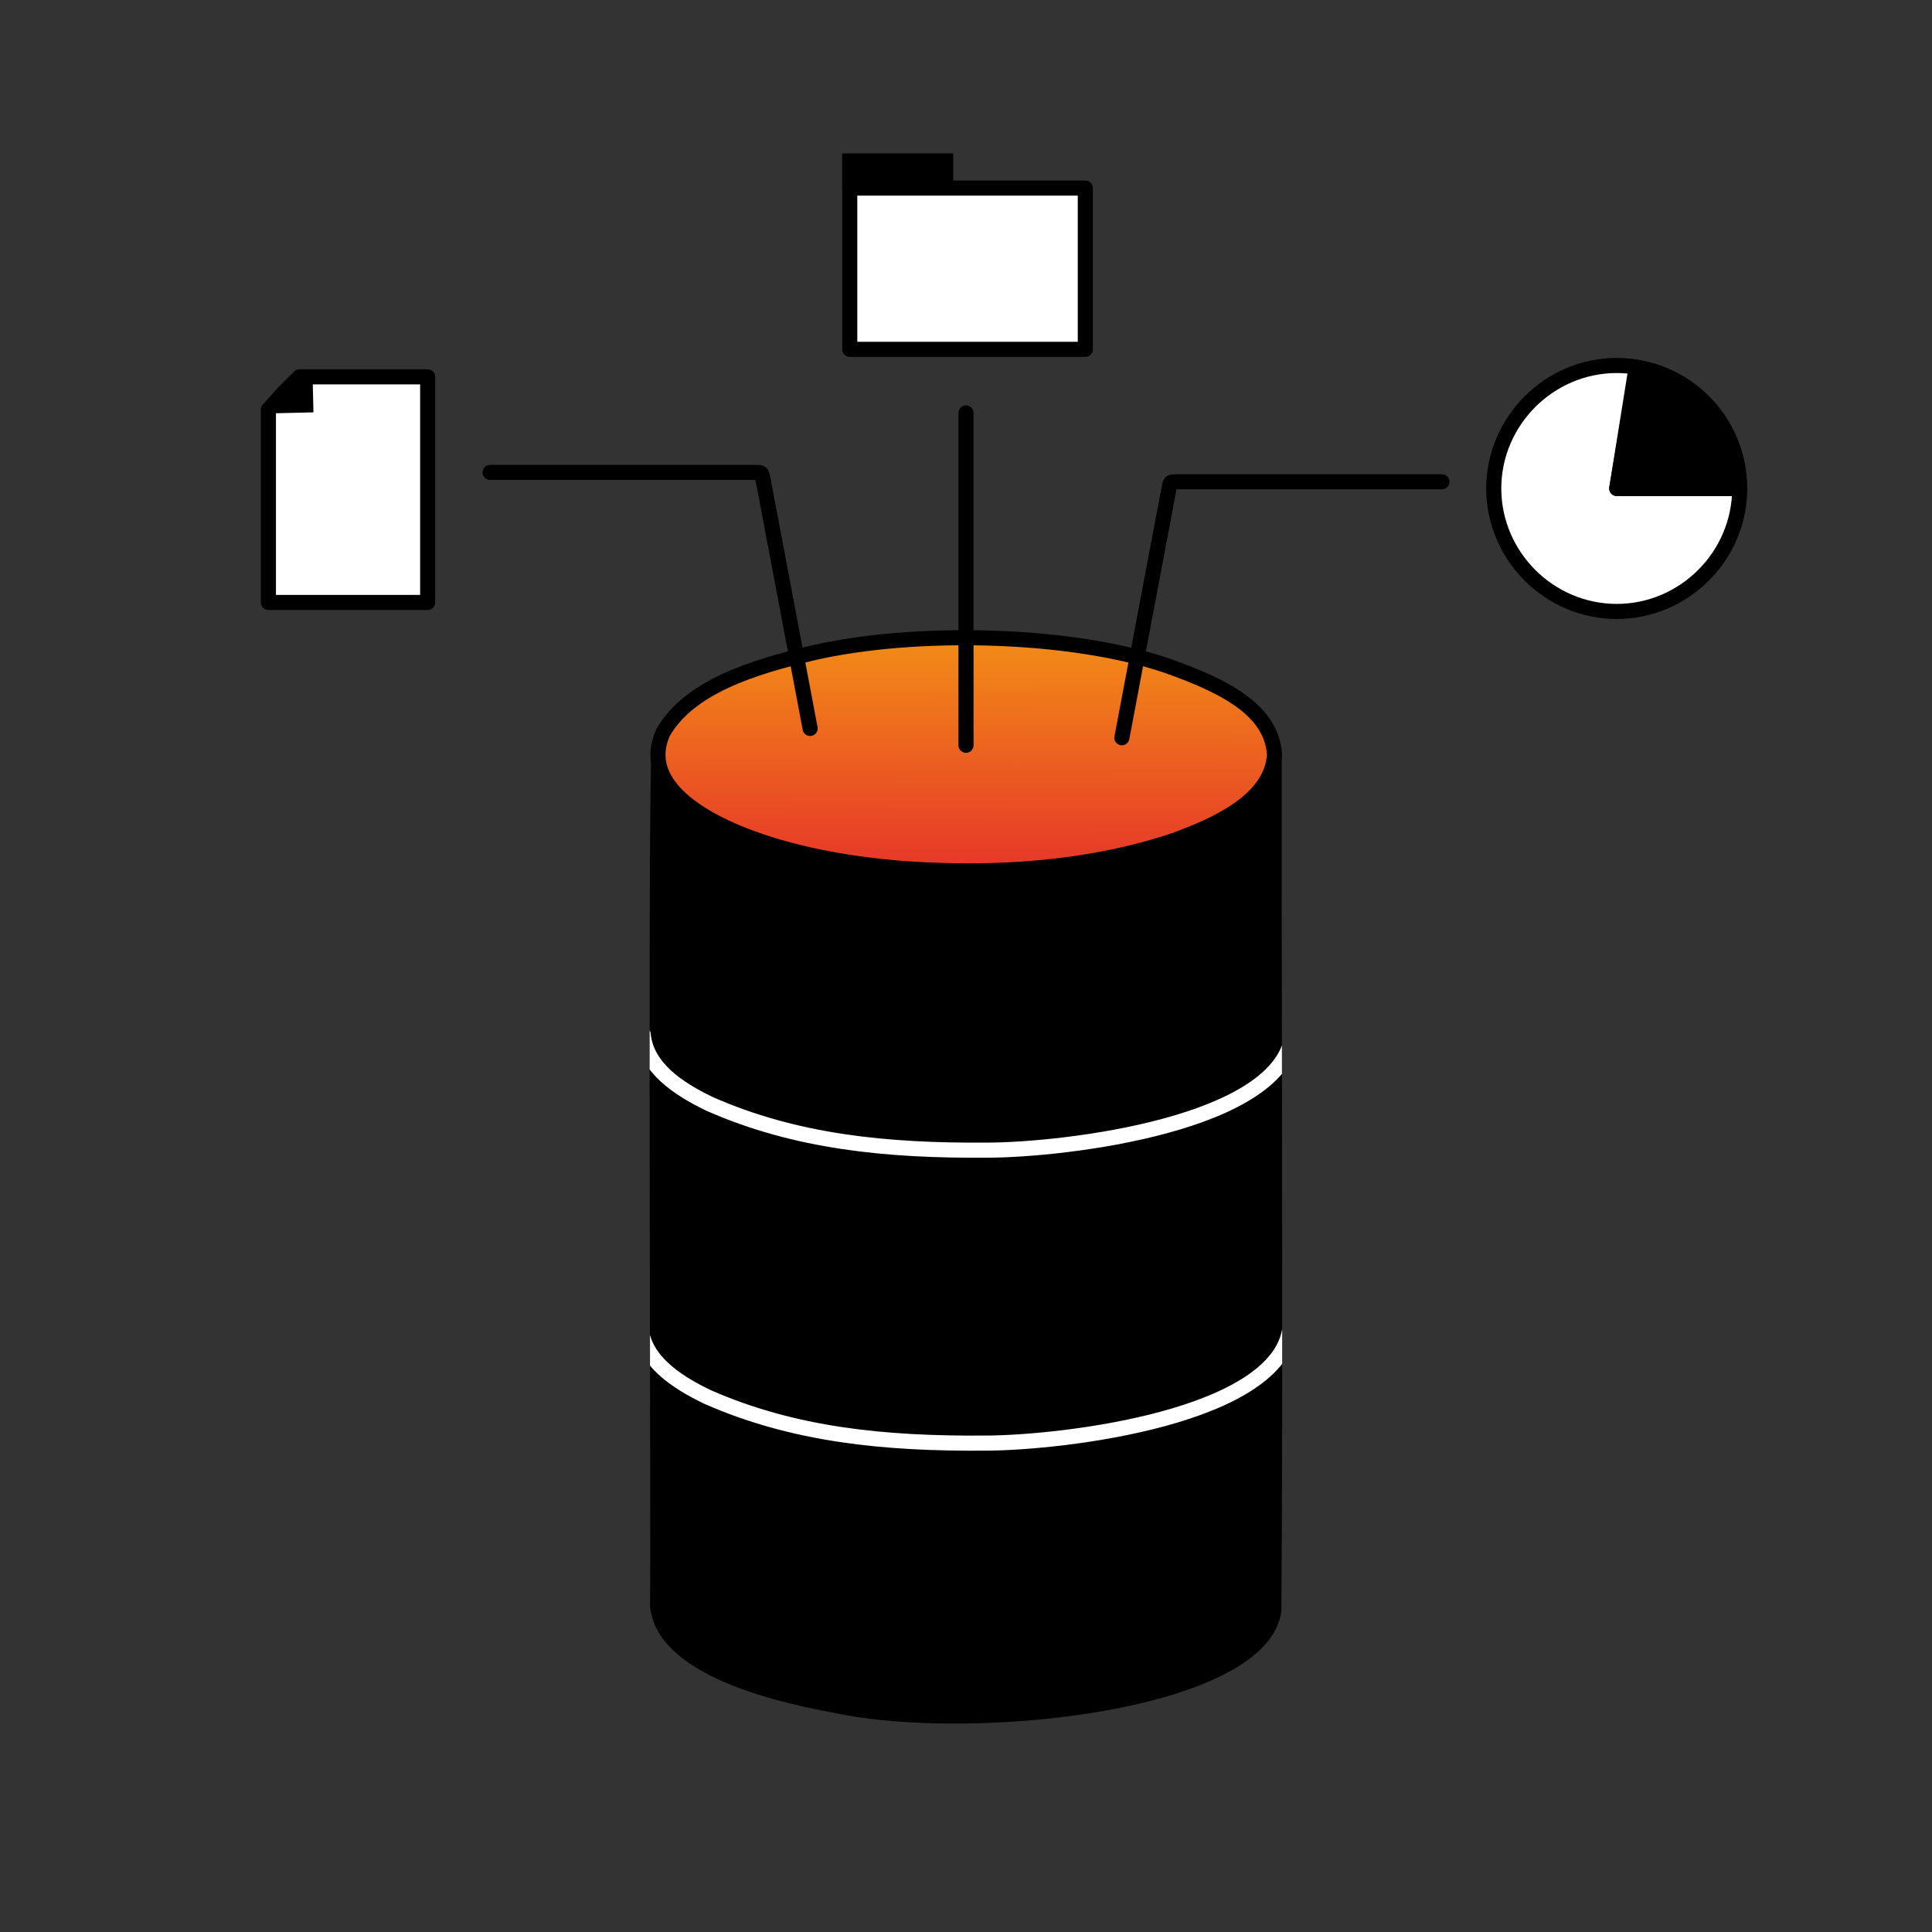 <?xml version="1.0" encoding="UTF-8"?>
<svg id="gestion_chaîne_d_approvisionnement" data-name="gestion chaîne d&amp;apos;approvisionnement" xmlns="http://www.w3.org/2000/svg" xmlns:xlink="http://www.w3.org/1999/xlink" viewBox="0 0 512 512">
  <rect x="0" y="0" width="512" height="512" fill="#333333" stroke="none"/>
  <defs>
    <style>
      .cls-1, .cls-2, .cls-3, .cls-4, .cls-5, .cls-6 {
        stroke-linejoin: round;
        stroke-width: 4px;
      }

      .cls-1, .cls-2, .cls-4, .cls-5 {
        stroke: #000;
      }

      .cls-1, .cls-3 {
        stroke-linecap: round;
      }

      .cls-1, .cls-3, .cls-6 {
        fill: none;
      }

      .cls-2 {
        fill: #fff;
      }

      .cls-3, .cls-6 {
        stroke: #fff;
      }

      .cls-7 {
        clip-path: url(#clippath);
      }

      .cls-5 {
        fill: url(#Dégradé_sans_nom_52);
      }
    </style>
    <clipPath id="clippath">
      <path d="M339.66,200.45c-.06,56.31.4,176.03-.09,226.58-3.53,26.77-82.53,34.62-118.31,26.93-19.04-3.44-47.66-11.07-49-28.52.3-14.93-.57-185.93.27-223.93,5.7,27.05,84.62,34.06,121.75,25.59,25.65-5.43,42.73-12.97,45.37-26.62v-.04Z"/>
    </clipPath>
    <linearGradient id="Dégradé_sans_nom_52" data-name="Dégradé sans nom 52" x1="255.85" y1="257.5" x2="256.45" y2="94.22" gradientUnits="userSpaceOnUse">
      <stop offset=".15" stop-color="#e6332a"/>
      <stop offset=".55" stop-color="#f28e16"/>
    </linearGradient>
  </defs>
  <g>
    <g>
      <path d="M339.66,200.45c-.06,56.31.4,176.03-.09,226.58-3.53,26.77-82.53,34.62-118.31,26.93-19.04-3.44-47.66-11.07-49-28.52.3-14.93-.57-185.93.27-223.93,5.7,27.05,84.62,34.06,121.75,25.59,25.65-5.43,42.73-12.97,45.37-26.62v-.04Z"/>
      <g class="cls-7">
        <path class="cls-6" d="M341.9,351.56c-2.5,23.99-60.14,30.84-80.84,30.88-26.76.21-50.84-2.21-73.6-12.25-8.38-4.04-16.76-9.61-17.61-18.44"/>
        <path class="cls-3" d="M342.5,273.92c-2.5,23.99-60.14,30.84-80.84,30.88-26.76.21-50.84-2.21-73.6-12.25-8.38-4.04-16.76-9.61-17.61-18.44"/>
      </g>
    </g>
    <path d="M172.26,425.63c-.02.26.08.89.06,1.14-.1.26-.04-.87-.06-1.18v.03Z"/>
    <path d="M339.74,425.6c-.02.06.05,1.49-.06,1.18-.02-.25.08-.87.06-1.14v-.03Z"/>
  </g>
  <path class="cls-5" d="M337.76,199.93c-.68,12.34-15.94,18.91-26.86,22.88-22.88,7.58-48.01,9.09-72.07,7.32-14.34-1.19-29.25-3.82-42.47-9.1-11.23-4.55-26.7-13.57-20.63-26.93,6.97-12.11,23.94-17.32,39.6-21.05,27.08-6.28,68.36-5.31,93.75,3.3,17.02,5.94,27.82,12.42,28.68,23.49v.11Z"/>
  <path class="cls-1" d="M297.31,195.51c3.34-17.63,7.74-40.95,11.23-59.41.42-2.26.81-4.29,1.22-6.44.42-2.2.27-1.97,2.63-1.99,22.05,0,48.38,0,69.72,0"/>
  <path class="cls-1" d="M214.69,193.04c-3.34-17.63-7.74-40.95-11.23-59.41-.42-2.26-.81-4.29-1.22-6.44-.42-2.2-.27-1.97-2.63-1.99-22.05,0-48.38,0-69.72,0"/>
  <path class="cls-1" d="M256,109.43c0,7.18,0,81.22,0,88.08"/>
  <path class="cls-2" d="M428.45,129.45h32.59c0,17.88-14.71,32.59-32.59,32.59s-32.59-14.71-32.59-32.59,14.71-32.59,32.59-32.59c1.72,0,3.44.14,5.15.41l-5.15,32.18Z"/>
  <path class="cls-4" d="M428.45,129.45l5.41-32.14c7.6,1.28,14.5,5.21,19.48,11.09,4.98,5.88,7.71,13.34,7.71,21.05h-32.59Z"/>
  <g>
    <rect x="224.44" y="49.84" width="63.18" height="42.74"/>
    <rect x="223.17" y="40.66" width="29.44" height="9.6"/>
    <rect class="cls-2" x="225.19" y="49.84" width="62.43" height="42.74"/>
  </g>
  <g>
    <polygon class="cls-2" points="113.34 159.65 71.13 159.65 71.13 108.57 75.07 104.14 79.34 99.87 113.34 99.87 113.34 159.65"/>
    <polygon points="71.13 109.56 76.74 104.32 82.83 99.25 83.07 109.28 71.13 109.56"/>
  </g>
</svg>